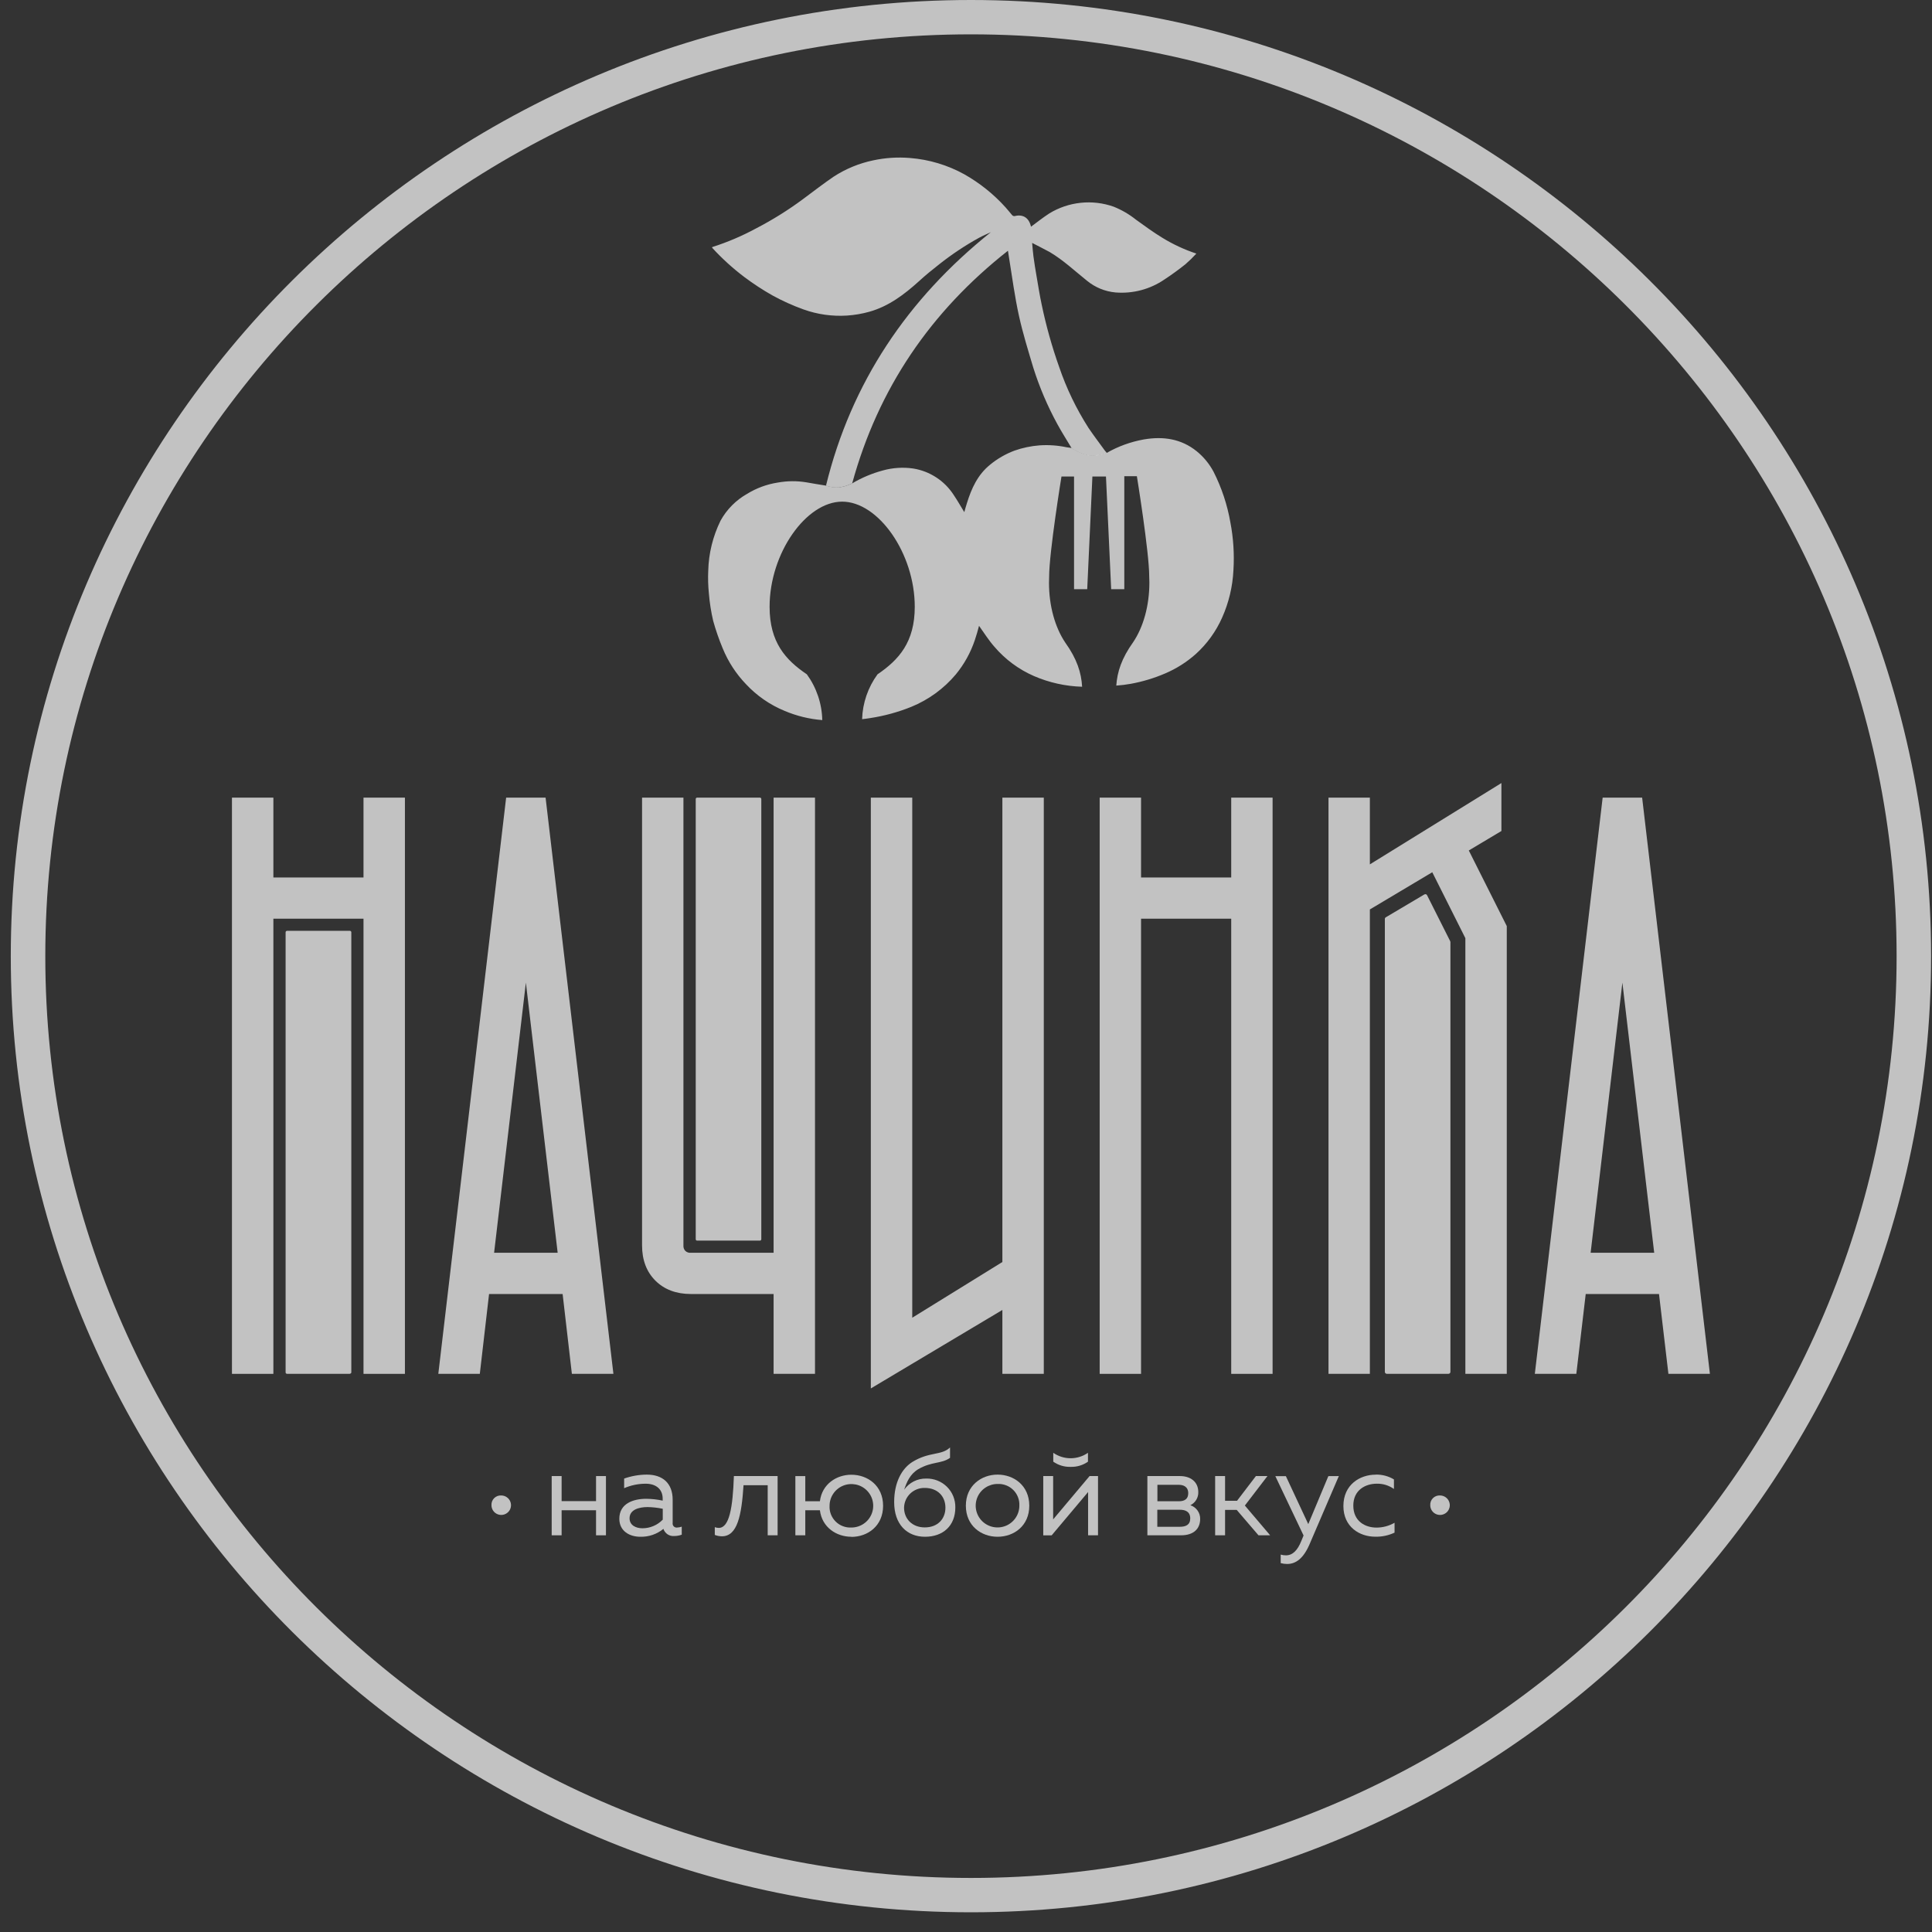 <svg width="94" height="94" viewBox="0 0 94 94" fill="none" xmlns="http://www.w3.org/2000/svg">
<rect x="0" y="0" width="94" height="94" fill="#333333" stroke="none"/>
<path d="M47.242 93.041C21.481 93.041 0.525 72.173 0.525 46.522C0.525 20.87 21.481 0 47.242 0C73.002 0 93.956 20.869 93.956 46.522C93.956 72.174 73 93.041 47.242 93.041ZM47.242 1.671C22.408 1.671 2.204 21.792 2.204 46.522C2.204 71.251 22.408 91.37 47.242 91.37C72.075 91.37 92.278 71.25 92.278 46.522C92.278 21.793 72.073 1.671 47.242 1.671Z" fill="white" fill-opacity="0.7"/>
<path d="M17.686 42.693H13.301V38.808H11.286V66.844H13.301V44.698H17.686V66.844H19.701V38.808H17.686V42.693Z" fill="white" fill-opacity="0.7"/>
<path d="M37.639 60.953H33.611C33.562 60.957 33.513 60.952 33.467 60.936C33.421 60.92 33.379 60.895 33.344 60.861C33.31 60.826 33.285 60.784 33.269 60.738C33.254 60.692 33.248 60.644 33.252 60.596V38.808H31.239V60.596C31.239 61.304 31.458 61.882 31.889 62.31C32.319 62.739 32.9 62.959 33.611 62.959H37.639V66.842H39.653V38.808H37.639V60.953Z" fill="white" fill-opacity="0.7"/>
<path d="M48.77 61.402L44.385 64.113V38.808H42.37V67.553L48.77 63.735V66.844H50.785V38.808H48.77V61.402Z" fill="white" fill-opacity="0.7"/>
<path d="M59.904 42.693H55.517V38.808H53.504V66.844H55.517V44.698H59.904V66.844H61.917V38.808H59.904V42.693Z" fill="white" fill-opacity="0.7"/>
<path d="M24.626 38.808L21.326 66.842H23.345L23.795 62.959H27.374L27.824 66.842H29.845L26.545 38.808H24.626ZM27.133 60.953H24.04L25.586 47.808L27.133 60.953Z" fill="white" fill-opacity="0.7"/>
<path d="M79.897 38.808H77.976L74.676 66.842H76.695L77.152 62.959H80.718L81.175 66.842H83.194L79.897 38.808ZM80.484 60.953H77.391L78.936 47.808L80.484 60.953Z" fill="white" fill-opacity="0.7"/>
<path d="M71.463 41.379L73.05 40.432V38.099L68.664 40.81L66.65 42.055V38.808H64.637V66.843H66.65V44.248L69.686 42.438L71.296 45.645V66.843H73.311V45.058L71.463 41.379Z" fill="white" fill-opacity="0.7"/>
<path d="M36.974 60.361H33.917C33.899 60.361 33.882 60.354 33.869 60.341C33.857 60.328 33.85 60.311 33.85 60.294V38.875C33.85 38.858 33.857 38.84 33.869 38.828C33.882 38.815 33.899 38.808 33.917 38.808H36.974C36.992 38.808 37.009 38.815 37.022 38.828C37.034 38.84 37.041 38.858 37.041 38.875V60.294C37.041 60.311 37.034 60.328 37.022 60.341C37.009 60.354 36.992 60.361 36.974 60.361Z" fill="white" fill-opacity="0.7"/>
<path d="M17.024 66.842H13.964C13.947 66.842 13.929 66.835 13.916 66.822C13.903 66.81 13.896 66.793 13.896 66.775V45.358C13.896 45.34 13.903 45.322 13.916 45.31C13.929 45.297 13.946 45.289 13.964 45.289H17.024C17.043 45.289 17.06 45.297 17.073 45.31C17.086 45.322 17.093 45.34 17.093 45.358V66.769C17.093 66.787 17.086 66.804 17.073 66.816C17.06 66.829 17.043 66.836 17.024 66.836" fill="white" fill-opacity="0.7"/>
<path d="M70.56 45.796L69.432 43.555C69.427 43.544 69.418 43.534 69.409 43.526C69.399 43.518 69.388 43.512 69.375 43.508C69.363 43.505 69.35 43.504 69.338 43.506C69.325 43.507 69.313 43.511 69.302 43.518L67.424 44.631C67.41 44.639 67.398 44.652 67.391 44.666C67.383 44.68 67.379 44.697 67.379 44.713V66.748C67.379 66.773 67.389 66.797 67.407 66.814C67.424 66.832 67.448 66.842 67.473 66.842H70.473C70.499 66.842 70.523 66.832 70.541 66.814C70.559 66.797 70.569 66.773 70.569 66.748V45.836C70.569 45.823 70.562 45.809 70.559 45.794" fill="white" fill-opacity="0.7"/>
<path d="M40.84 23.71C41.057 23.681 41.268 23.615 41.463 23.515C42.733 18.895 45.274 15.164 49.041 12.199C49.063 12.348 49.08 12.46 49.099 12.572C49.249 13.503 49.373 14.441 49.576 15.363C49.764 16.217 50.026 17.058 50.278 17.902C50.577 18.846 50.967 19.76 51.442 20.63C51.655 21.024 51.899 21.402 52.138 21.804C52.138 21.804 52.661 22.153 53.089 22.167C53.35 22.174 53.609 22.131 53.854 22.041C53.818 21.998 53.783 21.96 53.753 21.919C53.489 21.554 53.215 21.196 52.963 20.824C52.368 19.894 51.887 18.897 51.532 17.853C51.181 16.865 50.898 15.854 50.684 14.828C50.584 14.365 50.512 13.894 50.431 13.428C50.376 13.109 50.323 12.791 50.281 12.469C50.254 12.271 50.242 12.071 50.218 11.818C50.526 11.981 50.809 12.117 51.078 12.266C51.737 12.658 52.292 13.183 52.888 13.66C53.282 13.984 53.765 14.182 54.274 14.229C55.12 14.298 55.964 14.073 56.662 13.593C57.01 13.366 57.344 13.119 57.67 12.862C57.859 12.698 58.039 12.523 58.208 12.338C57.63 12.147 57.077 11.89 56.558 11.572C56.108 11.298 55.691 10.992 55.268 10.687C54.94 10.425 54.575 10.212 54.184 10.056C53.67 9.874 53.122 9.81 52.58 9.867C52.037 9.924 51.515 10.101 51.05 10.386C50.74 10.587 50.45 10.819 50.163 11.03C50.053 10.546 49.726 10.419 49.351 10.516C49.331 10.515 49.31 10.511 49.292 10.502C49.273 10.494 49.257 10.482 49.243 10.466C49.135 10.345 49.039 10.212 48.928 10.093C48.351 9.451 47.672 8.907 46.92 8.481C46.105 8.031 45.203 7.76 44.275 7.687C43.676 7.637 43.073 7.676 42.486 7.802C41.805 7.944 41.157 8.21 40.573 8.587C40.062 8.932 39.574 9.315 39.073 9.685C38.353 10.22 37.59 10.696 36.793 11.109C36.109 11.48 35.391 11.786 34.648 12.023C34.648 12.042 34.648 12.056 34.656 12.062C35.134 12.583 35.658 13.059 36.223 13.485C36.654 13.808 37.105 14.103 37.573 14.368C38.061 14.637 38.57 14.867 39.094 15.055C39.77 15.298 40.489 15.399 41.206 15.354C41.576 15.329 41.943 15.267 42.3 15.167C43.24 14.901 43.992 14.331 44.7 13.693C45.025 13.394 45.363 13.119 45.708 12.85C46.315 12.37 46.962 11.94 47.641 11.566C47.826 11.466 48.02 11.386 48.209 11.297C44.16 14.537 41.415 18.616 40.188 23.629C40.397 23.702 40.618 23.731 40.839 23.714" fill="white" fill-opacity="0.7"/>
<path d="M59.863 25.417C59.714 24.561 59.439 23.731 59.046 22.955C58.842 22.571 58.563 22.231 58.225 21.956C57.467 21.343 56.586 21.22 55.649 21.381C55.016 21.495 54.407 21.715 53.849 22.034C53.604 22.124 53.344 22.166 53.084 22.159C52.656 22.146 52.133 21.796 52.133 21.796C52.049 21.784 51.972 21.775 51.897 21.762C51.464 21.67 51.019 21.639 50.577 21.669C50.162 21.701 49.753 21.786 49.361 21.924C48.928 22.086 48.524 22.319 48.168 22.613C47.568 23.099 47.268 23.763 47.048 24.47C46.998 24.619 46.958 24.777 46.917 24.918C46.749 24.645 46.586 24.355 46.4 24.08C46.181 23.74 45.893 23.45 45.554 23.229C45.215 23.007 44.834 22.86 44.433 22.795C43.941 22.724 43.44 22.755 42.961 22.888C42.434 23.029 41.929 23.241 41.461 23.518C41.265 23.618 41.054 23.684 40.837 23.712C40.617 23.729 40.395 23.7 40.187 23.627C39.86 23.573 39.55 23.527 39.242 23.469C38.778 23.391 38.304 23.395 37.841 23.479C37.313 23.561 36.807 23.747 36.353 24.026C35.809 24.333 35.361 24.785 35.059 25.33C34.685 26.091 34.48 26.923 34.459 27.769C34.442 28.138 34.453 28.508 34.49 28.875C34.527 29.323 34.597 29.768 34.699 30.207C34.826 30.664 34.982 31.113 35.165 31.551C35.429 32.195 35.812 32.784 36.295 33.287C36.82 33.85 37.461 34.294 38.174 34.587C38.757 34.834 39.376 34.986 40.007 35.035C39.99 34.234 39.728 33.458 39.257 32.809C38.222 32.108 37.444 31.253 37.444 29.523C37.444 26.916 39.22 24.407 40.976 24.407C42.733 24.407 44.507 26.916 44.507 29.523C44.507 31.248 43.73 32.104 42.695 32.809C42.231 33.445 41.969 34.205 41.945 34.991C42.075 34.976 42.206 34.96 42.337 34.938C43.023 34.834 43.694 34.65 44.337 34.391C45.176 34.048 45.919 33.508 46.502 32.816C46.908 32.323 47.221 31.76 47.426 31.155C47.507 30.917 47.576 30.67 47.634 30.449C47.877 30.787 48.101 31.151 48.384 31.469C48.909 32.084 49.567 32.571 50.309 32.894C51.049 33.214 51.844 33.389 52.65 33.413C52.61 32.737 52.407 32.068 51.822 31.254C51.341 30.531 51.038 29.502 51.038 28.355C51.038 28.252 51.045 28.15 51.045 28.056C51.045 26.878 51.645 23.185 51.645 23.185H52.257V28.666H52.898L53.15 23.185H53.81L54.063 28.666H54.702V23.17H55.314C55.314 23.17 55.914 26.863 55.914 28.041C55.914 28.141 55.922 28.243 55.922 28.34C55.922 29.487 55.622 30.516 55.137 31.239C54.563 32.04 54.359 32.696 54.312 33.357C54.547 33.341 54.781 33.312 55.013 33.271C55.59 33.166 56.154 32.996 56.694 32.764C57.236 32.533 57.737 32.215 58.178 31.823C58.727 31.327 59.165 30.721 59.464 30.044C59.788 29.317 59.973 28.537 60.012 27.742C60.06 26.962 60.01 26.179 59.862 25.411" fill="white" fill-opacity="0.7"/>
<path d="M26.842 71.817H27.325V73.036H29V71.817H29.482V74.699H29V73.48H27.325V74.699H26.842V71.817Z" fill="white" fill-opacity="0.7"/>
<path d="M32.947 74.321C33.023 74.319 33.098 74.304 33.17 74.279V74.669C33.054 74.711 32.932 74.733 32.809 74.734C32.694 74.745 32.579 74.716 32.482 74.653C32.386 74.589 32.314 74.496 32.278 74.386C31.961 74.645 31.561 74.781 31.151 74.77C30.64 74.77 30.133 74.5 30.133 73.894C30.133 73.147 30.82 72.923 31.441 72.923C31.71 72.925 31.979 72.955 32.242 73.012V72.911C32.242 72.478 31.942 72.189 31.417 72.189C31.056 72.189 30.698 72.263 30.367 72.406V71.938C30.721 71.814 31.094 71.748 31.469 71.746C32.24 71.746 32.728 72.165 32.728 72.97V74.098C32.723 74.129 32.725 74.16 32.735 74.189C32.744 74.218 32.761 74.245 32.782 74.266C32.804 74.288 32.831 74.304 32.86 74.314C32.89 74.323 32.921 74.326 32.951 74.321H32.947ZM31.258 74.357C31.442 74.357 31.625 74.32 31.795 74.247C31.965 74.175 32.118 74.07 32.246 73.937V73.408C32.004 73.358 31.758 73.33 31.511 73.325C31.09 73.325 30.631 73.45 30.631 73.87C30.631 74.206 30.931 74.357 31.258 74.357Z" fill="white" fill-opacity="0.7"/>
<path d="M35.128 74.747C35.008 74.746 34.89 74.724 34.778 74.681V74.303C34.84 74.326 34.905 74.338 34.97 74.339C35.483 74.339 35.653 73.366 35.707 71.817H37.834V74.699H37.352V72.263H36.176C36.08 73.738 35.876 74.747 35.126 74.747" fill="white" fill-opacity="0.7"/>
<path d="M41.422 74.77C40.699 74.77 39.994 74.315 39.892 73.48H39.181V74.699H38.698V71.818H39.181V73.042H39.892C39.994 72.207 40.699 71.752 41.422 71.752C42.213 71.752 42.966 72.281 42.966 73.263C42.966 74.246 42.216 74.776 41.422 74.776V74.77ZM41.422 74.321C41.632 74.321 41.838 74.259 42.013 74.143C42.188 74.027 42.324 73.862 42.404 73.669C42.485 73.476 42.506 73.263 42.465 73.058C42.425 72.853 42.324 72.664 42.175 72.516C42.027 72.368 41.837 72.267 41.632 72.226C41.425 72.186 41.212 72.206 41.018 72.286C40.824 72.366 40.658 72.502 40.541 72.676C40.424 72.85 40.362 73.054 40.362 73.263C40.354 73.404 40.376 73.545 40.427 73.677C40.478 73.808 40.556 73.928 40.656 74.027C40.755 74.127 40.875 74.205 41.008 74.255C41.14 74.306 41.281 74.328 41.422 74.321Z" fill="white" fill-opacity="0.7"/>
<path d="M45.005 74.77C44.132 74.77 43.505 74.173 43.505 73.084C43.505 72.118 43.878 71.451 44.396 71.127C45.228 70.618 45.8 70.829 46.223 70.425V70.93C45.806 71.229 45.342 71.097 44.679 71.481C44.276 71.722 44.114 72.112 43.992 72.478C44.113 72.308 44.273 72.17 44.458 72.076C44.644 71.982 44.85 71.935 45.059 71.938C45.246 71.933 45.432 71.966 45.606 72.034C45.781 72.103 45.939 72.206 46.072 72.337C46.205 72.468 46.31 72.625 46.38 72.798C46.45 72.971 46.484 73.156 46.481 73.343C46.481 74.239 45.881 74.77 45.005 74.77ZM44.993 74.315C45.626 74.315 45.999 73.9 45.999 73.355C45.999 72.809 45.626 72.394 44.993 72.394C44.863 72.391 44.735 72.413 44.614 72.46C44.493 72.507 44.383 72.577 44.289 72.666C44.196 72.755 44.121 72.862 44.069 72.98C44.017 73.098 43.989 73.225 43.986 73.355C43.986 73.9 44.384 74.315 44.993 74.315Z" fill="white" fill-opacity="0.7"/>
<path d="M48.535 71.746C49.324 71.746 50.079 72.274 50.079 73.259C50.079 74.243 49.329 74.77 48.535 74.77C47.742 74.77 46.993 74.237 46.993 73.259C46.993 72.28 47.752 71.746 48.535 71.746ZM48.535 72.201C48.325 72.201 48.12 72.263 47.945 72.379C47.77 72.495 47.633 72.66 47.553 72.853C47.472 73.046 47.451 73.259 47.492 73.464C47.533 73.669 47.634 73.858 47.782 74.006C47.931 74.154 48.12 74.255 48.326 74.296C48.532 74.337 48.746 74.316 48.94 74.236C49.134 74.156 49.3 74.02 49.416 73.847C49.533 73.673 49.596 73.468 49.596 73.259C49.603 73.118 49.581 72.977 49.53 72.846C49.48 72.714 49.402 72.594 49.302 72.495C49.202 72.395 49.082 72.317 48.95 72.267C48.818 72.216 48.676 72.194 48.535 72.201Z" fill="white" fill-opacity="0.7"/>
<path d="M50.759 71.817H51.24V73.925L53.012 71.817H53.423V74.699H52.94V72.594L51.168 74.7H50.759V71.817ZM52.091 71.369C51.789 71.378 51.493 71.29 51.246 71.117V70.685C51.494 70.857 51.788 70.95 52.09 70.95C52.392 70.95 52.686 70.857 52.934 70.685V71.117C52.688 71.29 52.392 71.378 52.091 71.369Z" fill="white" fill-opacity="0.7"/>
<path d="M55.825 71.817H57.411C57.916 71.817 58.302 72.088 58.302 72.599C58.306 72.73 58.272 72.86 58.203 72.973C58.135 73.086 58.035 73.177 57.916 73.235C58.056 73.281 58.178 73.37 58.264 73.49C58.35 73.609 58.395 73.753 58.393 73.9C58.393 74.375 58.086 74.699 57.459 74.699H55.825V71.817ZM57.363 73.042C57.615 73.042 57.813 72.947 57.813 72.652C57.813 72.328 57.565 72.243 57.363 72.243H56.313V73.042H57.363ZM57.393 74.285C57.693 74.285 57.91 74.194 57.91 73.876C57.91 73.535 57.652 73.456 57.411 73.456H56.308V74.285H57.393Z" fill="white" fill-opacity="0.7"/>
<path d="M59.122 71.817H59.605V73.018H60.188L61.105 71.817H61.666L60.568 73.251L61.798 74.699H61.231L60.17 73.462H59.605V74.699H59.122V71.817Z" fill="white" fill-opacity="0.7"/>
<path d="M65.14 71.817L63.716 75.133C63.416 75.829 63.047 76.094 62.626 76.094C62.52 76.094 62.414 76.08 62.312 76.052V75.638C62.395 75.662 62.48 75.674 62.566 75.674C62.891 75.674 63.127 75.439 63.316 74.972L63.424 74.708L62.05 71.82H62.563L63.653 74.155L64.63 71.82L65.14 71.817Z" fill="white" fill-opacity="0.7"/>
<path d="M66.928 71.746C67.242 71.737 67.552 71.818 67.821 71.98V72.445C67.578 72.272 67.286 72.182 66.988 72.188C66.429 72.188 65.844 72.5 65.844 73.254C65.844 74.009 66.411 74.324 66.976 74.324C67.283 74.323 67.585 74.242 67.851 74.089V74.569C67.557 74.707 67.235 74.775 66.91 74.767C66.151 74.767 65.362 74.294 65.362 73.274C65.362 72.228 66.175 71.749 66.928 71.749" fill="white" fill-opacity="0.7"/>
<path d="M24.399 72.761C24.493 72.764 24.584 72.793 24.66 72.847C24.737 72.9 24.796 72.975 24.83 73.062C24.864 73.149 24.872 73.243 24.852 73.335C24.833 73.426 24.786 73.509 24.719 73.574C24.652 73.639 24.568 73.683 24.476 73.7C24.384 73.718 24.289 73.707 24.203 73.671C24.117 73.635 24.043 73.575 23.991 73.497C23.94 73.419 23.912 73.328 23.912 73.235C23.908 73.171 23.918 73.106 23.941 73.046C23.965 72.986 24.001 72.932 24.047 72.887C24.093 72.842 24.149 72.808 24.209 72.786C24.27 72.764 24.335 72.756 24.399 72.761Z" fill="white" fill-opacity="0.7"/>
<path d="M70.075 72.761C70.169 72.764 70.259 72.793 70.336 72.847C70.413 72.9 70.472 72.975 70.506 73.062C70.54 73.149 70.548 73.243 70.528 73.335C70.508 73.426 70.462 73.509 70.395 73.574C70.328 73.639 70.243 73.683 70.152 73.7C70.06 73.718 69.965 73.707 69.879 73.671C69.792 73.635 69.719 73.575 69.667 73.497C69.615 73.419 69.588 73.328 69.588 73.235C69.584 73.171 69.594 73.106 69.617 73.046C69.641 72.986 69.676 72.932 69.723 72.887C69.769 72.842 69.824 72.808 69.885 72.786C69.946 72.764 70.011 72.756 70.075 72.761Z" fill="white" fill-opacity="0.7"/>
</svg>
